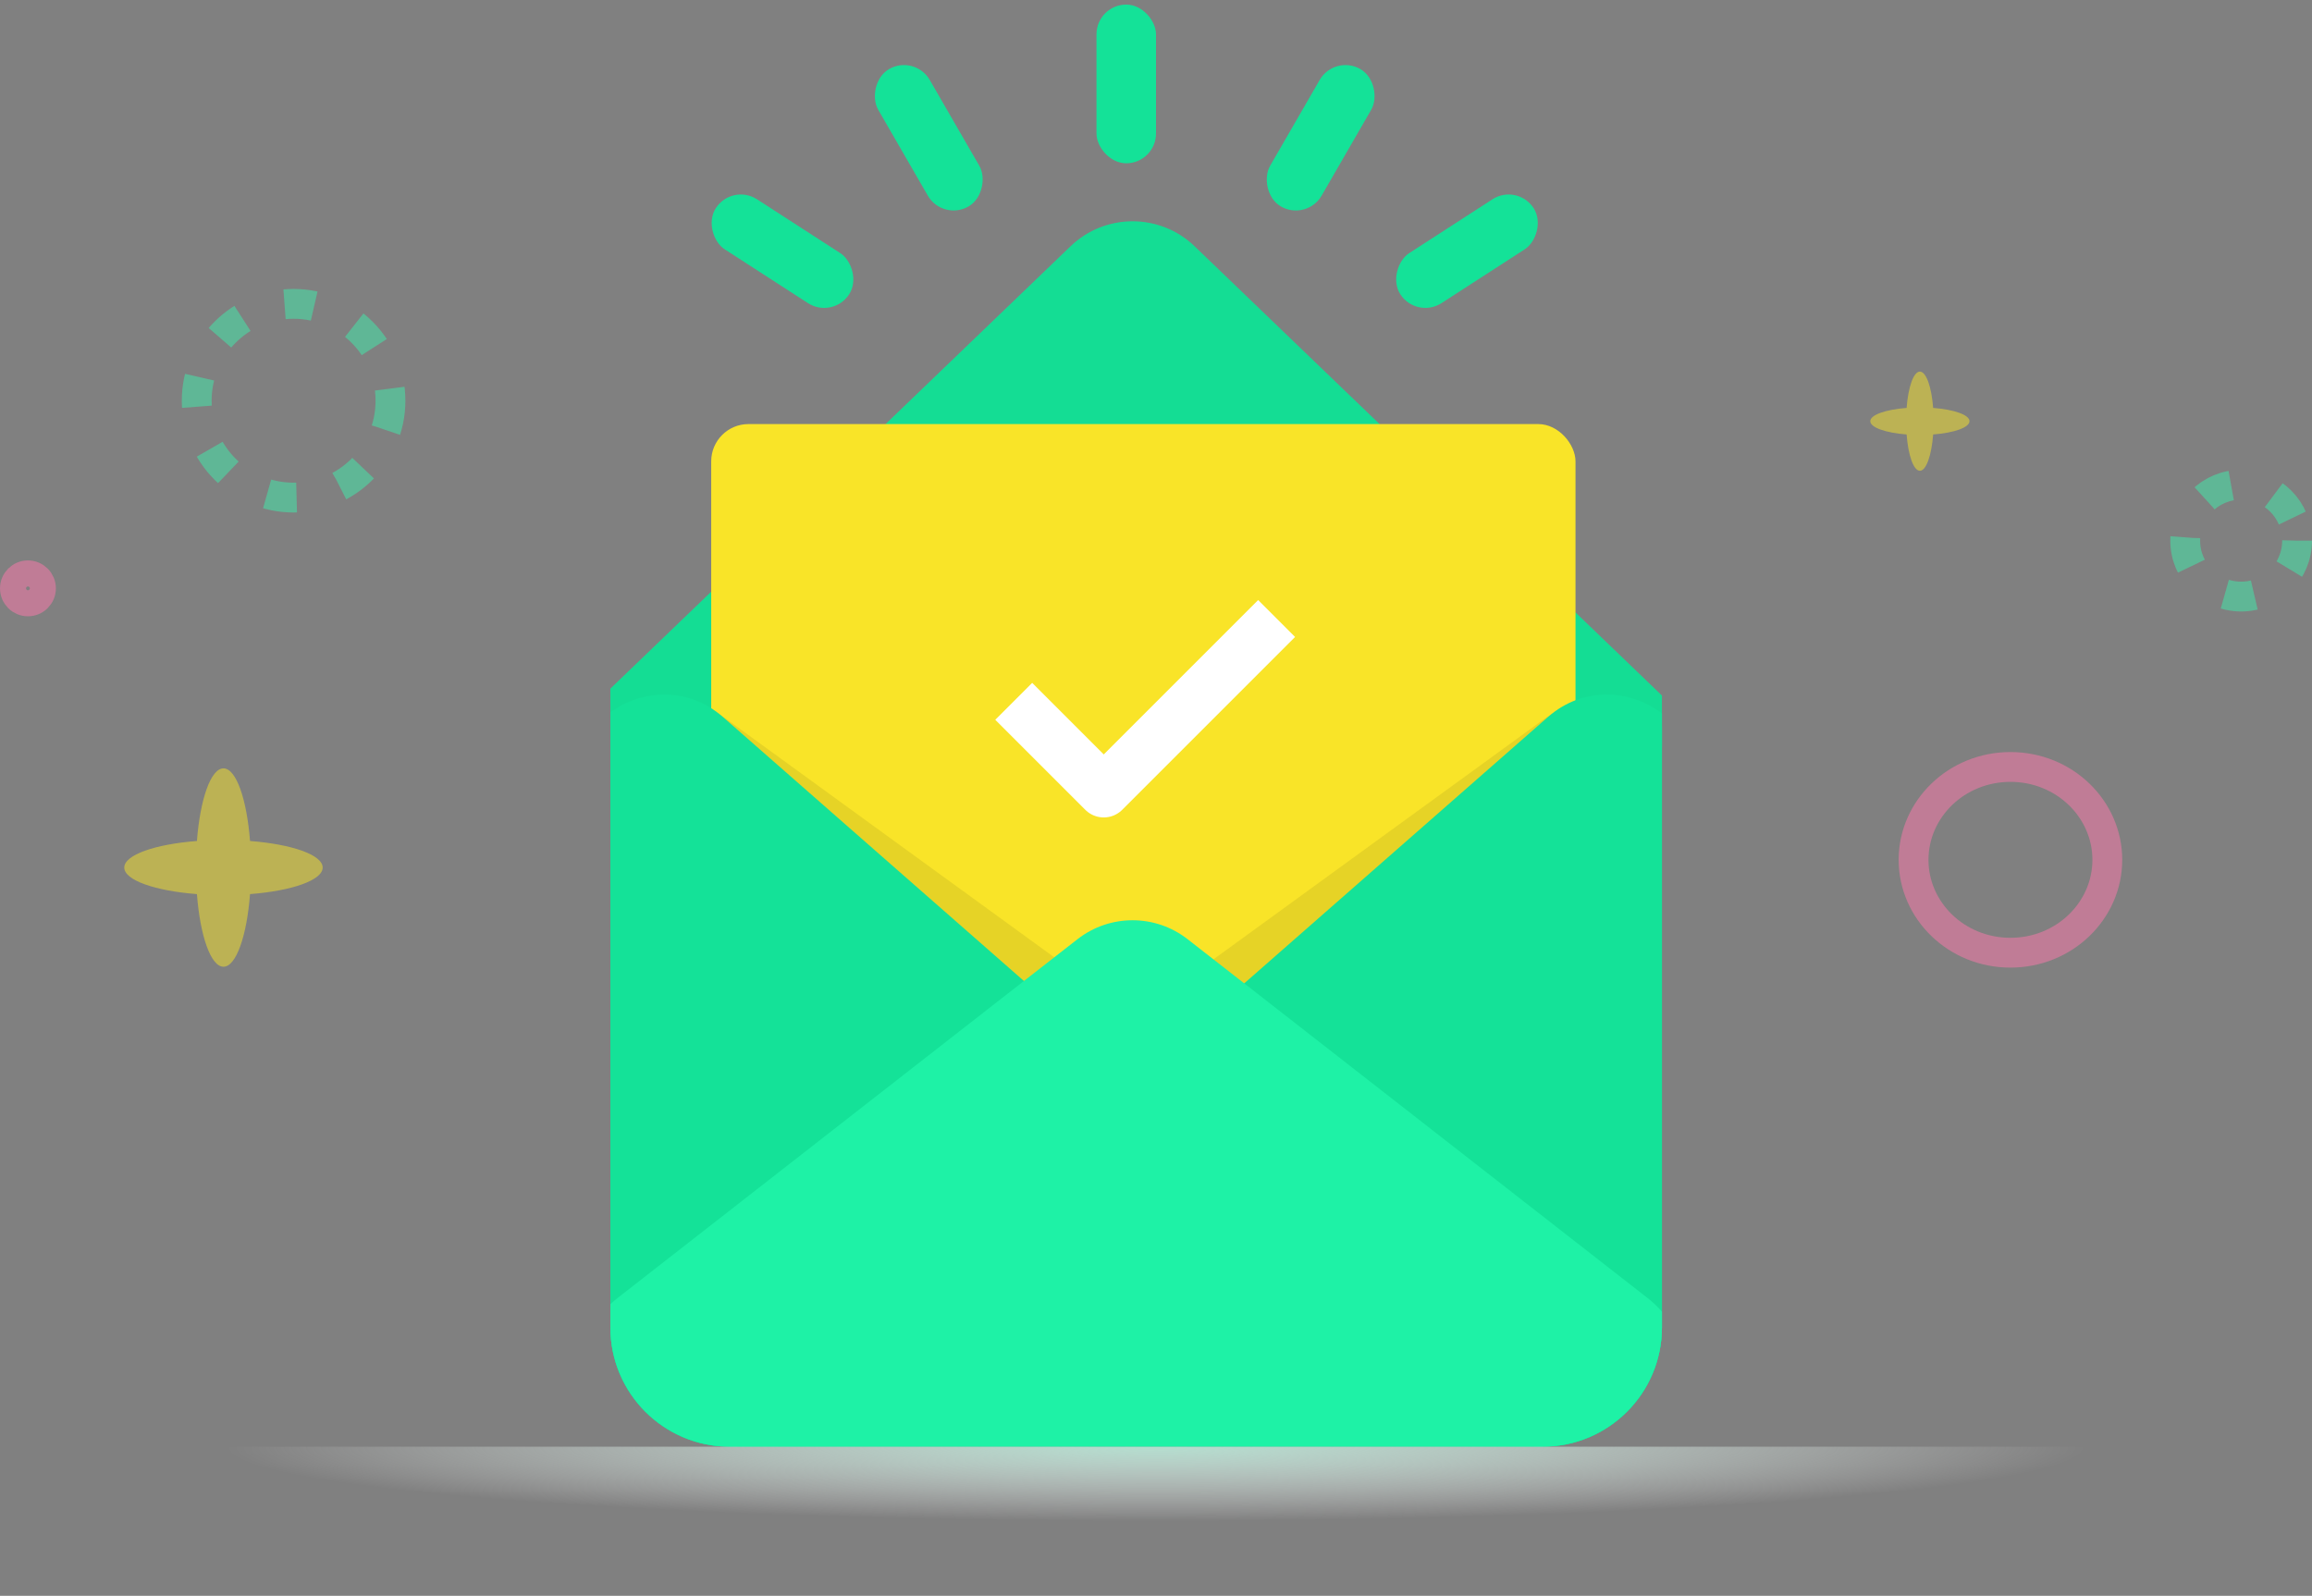 <svg width="310" height="214" viewBox="0 0 310 214" fill="none" xmlns="http://www.w3.org/2000/svg">
<rect x="0" y="0" width="310" height="214" fill="#808080" stroke="none"/>
<path d="M81.842 97.427H222.838V178C222.838 186.837 215.675 194 206.838 194H97.842C89.005 194 81.842 186.837 81.842 178V97.427Z" fill="#14DD94"/>
<path fill-rule="evenodd" clip-rule="evenodd" d="M222.838 93.27V99.981C222.838 108.818 215.675 115.981 206.838 115.981H97.842C89.005 115.981 81.842 108.818 81.842 99.981V92.343L143.541 33.024C148.187 28.558 155.53 28.558 160.175 33.024L222.838 93.27Z" fill="#14DD94"/>
<rect x="95.361" y="56.867" width="115.887" height="116.853" rx="5" fill="#F9E428"/>
<g style="mix-blend-mode:multiply" opacity="0.08">
<path fill-rule="evenodd" clip-rule="evenodd" d="M105.714 193.937C97.519 193.958 90.52 187.715 89.756 179.398L82.232 97.42C86.164 93.788 92.424 92.809 97.486 96.488L146.044 131.781C151.908 136.043 152.683 144.49 147.693 149.748L106.371 193.291C106.157 193.517 105.938 193.732 105.714 193.937Z" fill="#111111"/>
</g>
<path fill-rule="evenodd" clip-rule="evenodd" d="M96.232 193.919C88.151 193.112 81.842 186.293 81.842 177.999V95.532C86.086 92.408 92.291 92.078 96.925 96.143L142.054 135.726C147.503 140.506 147.503 148.989 142.054 153.769L96.925 193.353C96.698 193.552 96.467 193.741 96.232 193.919Z" fill="#14E298"/>
<g style="mix-blend-mode:multiply" opacity="0.08">
<path fill-rule="evenodd" clip-rule="evenodd" d="M198.72 193.937C206.915 193.958 213.914 187.715 214.677 179.398L222.202 97.42C218.27 93.788 212.009 92.809 206.948 96.488L158.39 131.781C152.526 136.043 151.751 144.49 156.74 149.748L198.062 193.291C198.277 193.517 198.496 193.732 198.72 193.937Z" fill="#111111"/>
</g>
<path fill-rule="evenodd" clip-rule="evenodd" d="M208.276 193.936C216.439 193.208 222.838 186.351 222.838 177.999V95.677C218.59 92.419 212.267 92.016 207.562 96.143L162.433 135.726C156.984 140.506 156.984 148.989 162.433 153.769L207.562 193.353C207.796 193.558 208.035 193.752 208.276 193.936Z" fill="#14E298"/>
<path fill-rule="evenodd" clip-rule="evenodd" d="M222.838 175.905V178C222.838 186.837 215.675 194 206.838 194H97.842C89.005 194 81.842 186.837 81.842 178V174.885C82.131 174.613 82.438 174.349 82.763 174.095L144.474 125.946C148.813 122.56 154.899 122.56 159.238 125.946L220.949 174.095C221.666 174.655 222.295 175.262 222.838 175.905Z" fill="#1EF2A6"/>
<path d="M135.924 94.047L147.995 106.119L171.173 82.941" stroke="white" stroke-width="7" stroke-linejoin="round"/>
<rect x="147.02" y="0.615" width="7.981" height="21.282" rx="3.99" fill="#14E298"/>
<rect x="178.943" y="7.266" width="7.981" height="21.282" rx="3.99" transform="rotate(30 178.943 7.266)" fill="#14E298"/>
<rect x="203.465" y="24.558" width="7.981" height="21.282" rx="3.99" transform="rotate(57.106 203.465 24.558)" fill="#14E298"/>
<rect width="7.981" height="21.282" rx="3.99" transform="matrix(-0.866 0.5 0.5 0.866 122.668 7.266)" fill="#14E298"/>
<rect width="7.981" height="21.282" rx="3.99" transform="matrix(-0.543 0.84 0.84 0.543 98.148 24.558)" fill="#14E298"/>
<path opacity="0.5" fill-rule="evenodd" clip-rule="evenodd" d="M33.526 112.777C39.142 113.21 43.265 114.64 43.265 116.338C43.265 118.036 39.142 119.466 33.526 119.899C33.093 125.516 31.663 129.64 29.965 129.64C28.267 129.64 26.836 125.516 26.404 119.899C20.786 119.467 16.662 118.036 16.662 116.338C16.662 114.64 20.786 113.209 26.404 112.777C26.836 107.16 28.267 103.037 29.965 103.037C31.663 103.037 33.093 107.16 33.526 112.777Z" fill="#F9E428"/>
<path opacity="0.5" fill-rule="evenodd" clip-rule="evenodd" d="M259.204 54.701C262.013 54.917 264.075 55.632 264.075 56.481C264.075 57.33 262.013 58.046 259.204 58.262C258.988 61.07 258.273 63.132 257.424 63.132C256.575 63.132 255.859 61.07 255.643 58.262C252.835 58.045 250.773 57.33 250.773 56.481C250.773 55.632 252.835 54.917 255.643 54.701C255.859 51.892 256.575 49.831 257.424 49.831C258.273 49.831 258.988 51.892 259.204 54.701Z" fill="#F9E428"/>
<circle opacity="0.5" cx="39.365" cy="53.737" r="12.99" stroke="#3FEFAC" stroke-width="4" stroke-dasharray="4 6"/>
<circle opacity="0.5" cx="300.5" cy="72.5" r="7.5" stroke="#3FEFAC" stroke-width="4" stroke-dasharray="4 6"/>
<path opacity="0.5" d="M282.556 115.303C282.556 122.114 276.809 127.758 269.566 127.758C262.323 127.758 256.576 122.114 256.576 115.303C256.576 108.493 262.323 102.849 269.566 102.849C276.809 102.849 282.556 108.493 282.556 115.303Z" stroke="#FF79AD" stroke-width="4"/>
<circle opacity="0.5" cx="3.747" cy="78.899" r="2" stroke="#FF79AD" stroke-width="3.495"/>
<rect x="30" y="194" width="250" height="20" fill="url(#paint0_radial)"/>
<defs>
<radialGradient id="paint0_radial" cx="0" cy="0" r="1" gradientUnits="userSpaceOnUse" gradientTransform="translate(155 194) rotate(90) scale(10 125)">
<stop stop-color="#B4DECF"/>
<stop offset="1" stop-color="white" stop-opacity="0"/>
</radialGradient>
</defs>
</svg>
